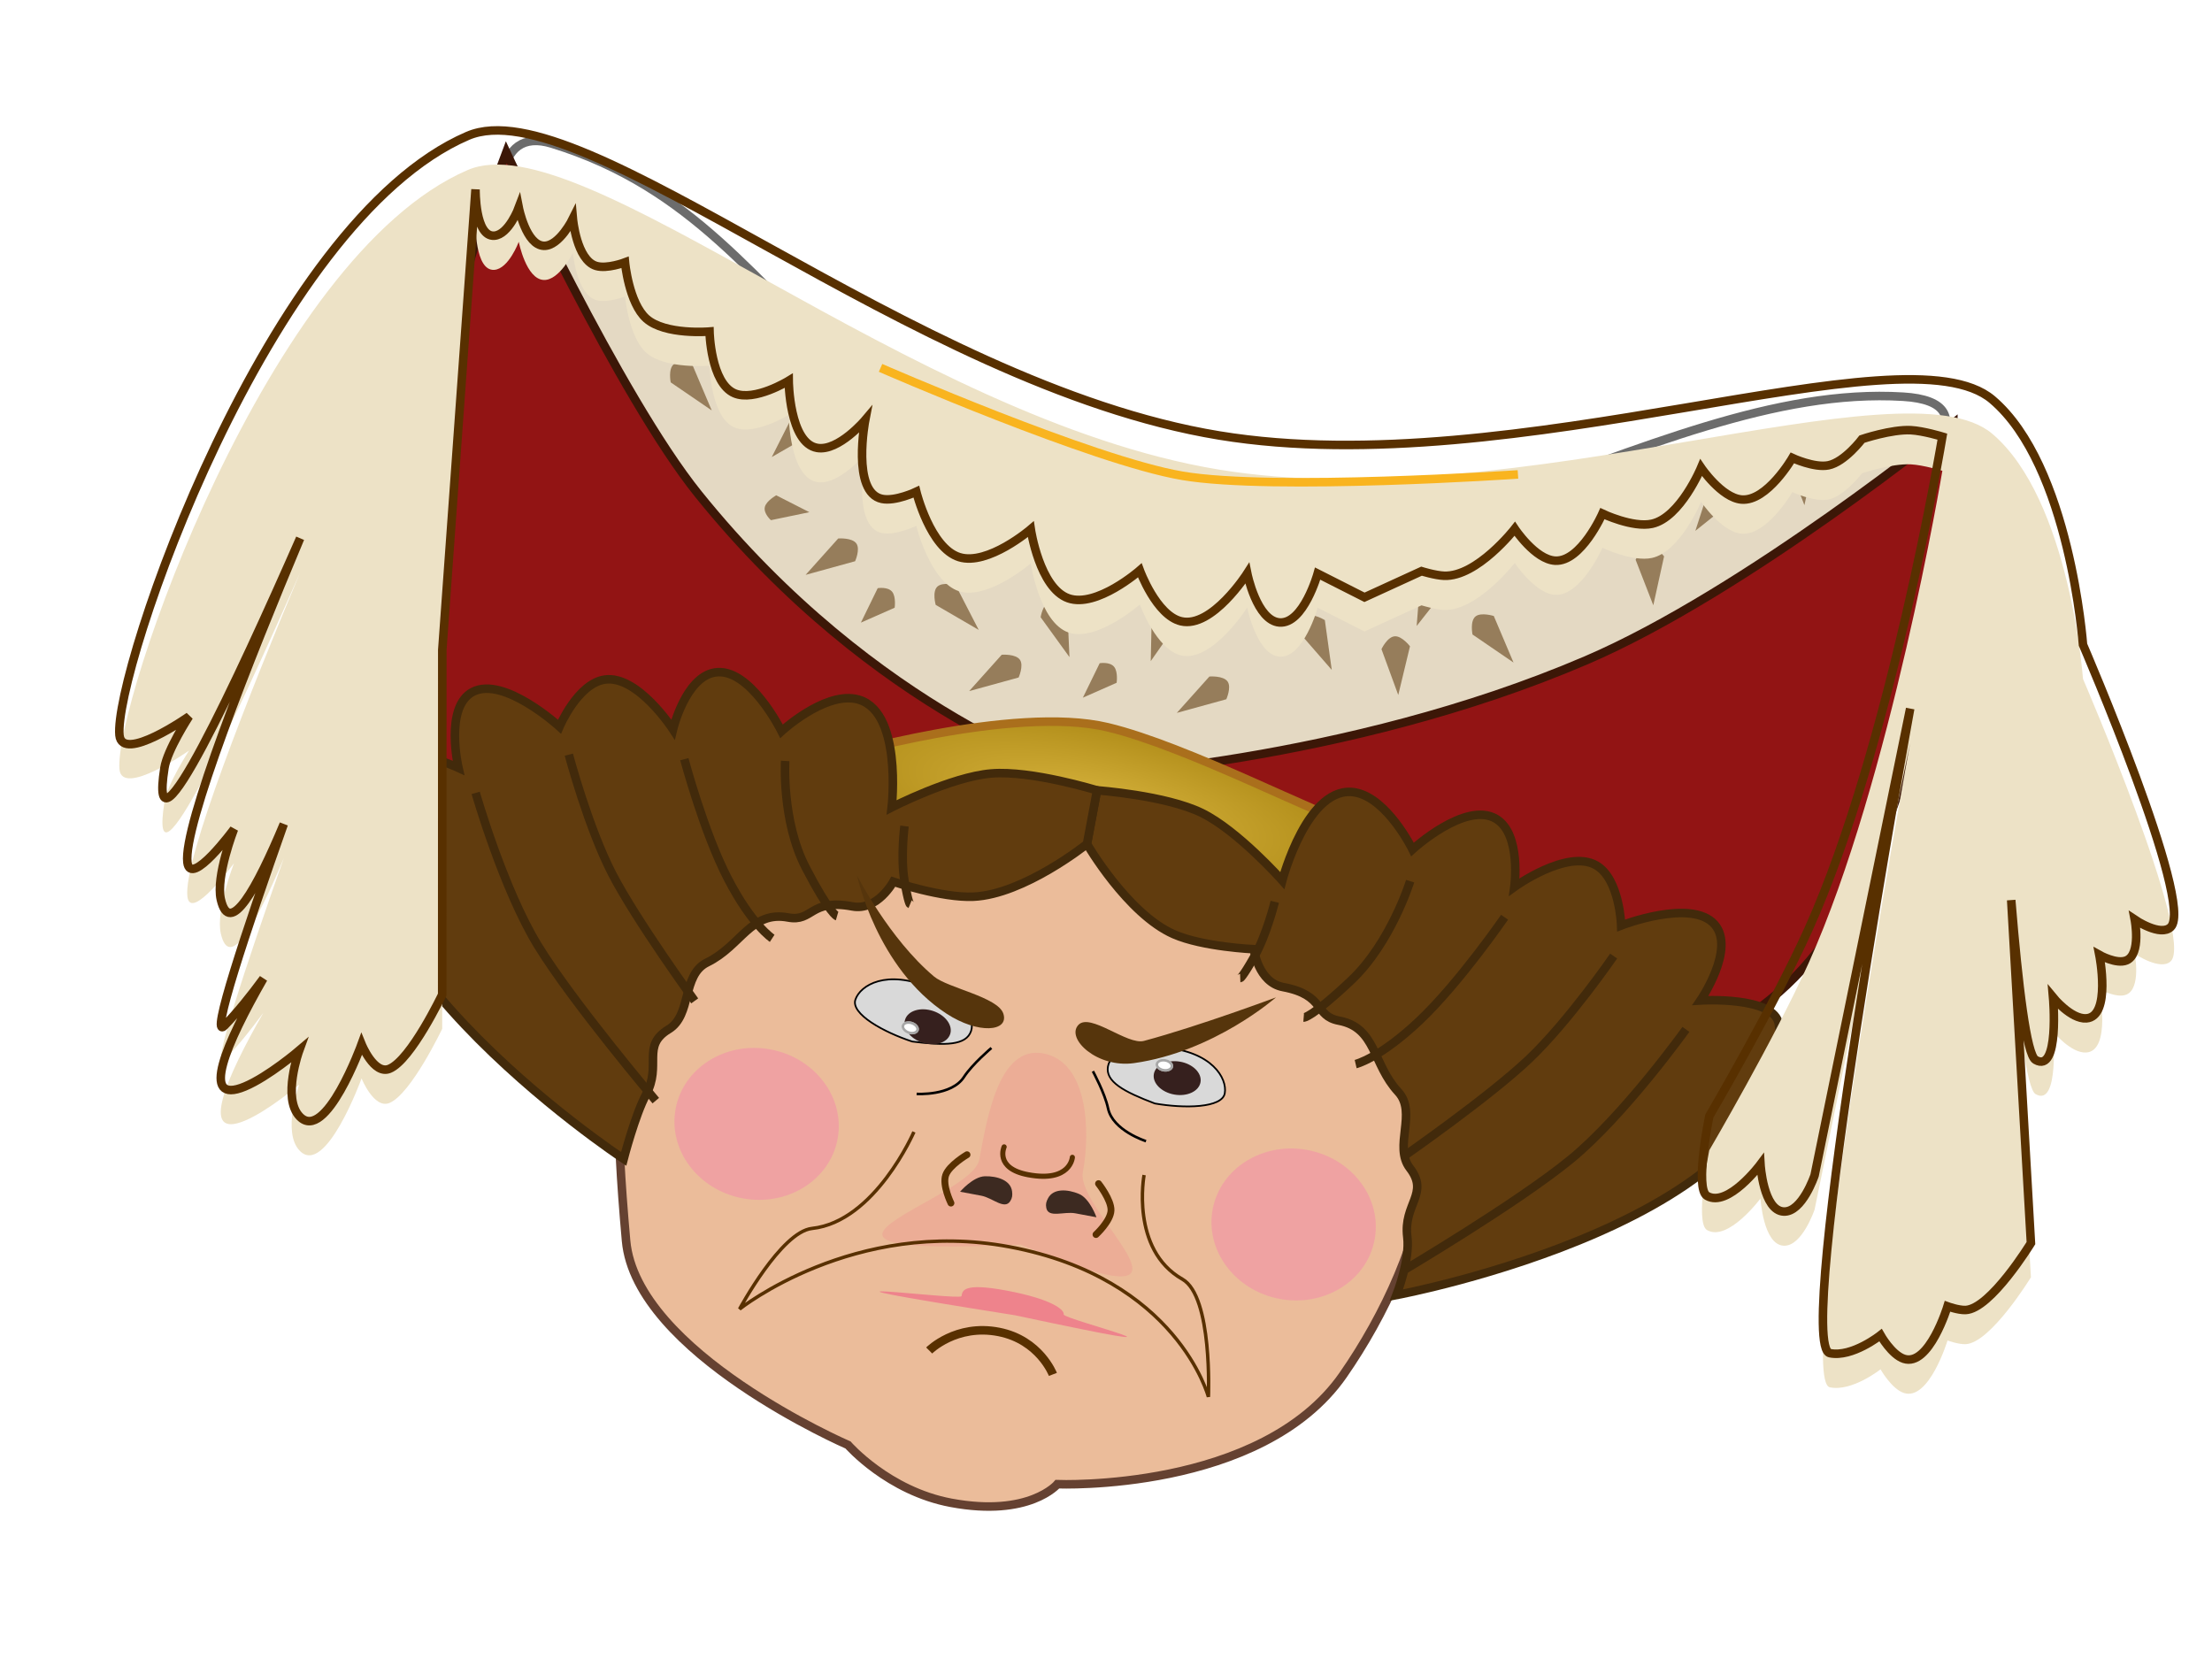 <svg width="259" height="196" viewBox="0 0 259 196" fill="none" xmlns="http://www.w3.org/2000/svg">
<g filter="url(#filter0_d_462_219)">
<g filter="url(#filter1_i_462_219)">
<path d="M193.479 75.052C193.479 75.052 153.445 95.316 127.651 92.802C110.91 91.17 81.383 66.089 78.469 63.036C62.802 46.625 51.049 8.636 64.629 12.819C81.234 17.935 88.377 29.173 99.928 39.483C111.986 50.248 117.985 58.907 135.501 62.188C150.061 64.915 160.155 59.913 173.992 54.985C192.32 48.458 207.969 41.545 222.831 42.45C243.551 43.71 193.479 75.052 193.479 75.052Z" fill="#E4D9C3"/>
</g>
<path d="M193.479 75.052C193.479 75.052 153.445 95.316 127.651 92.802C110.91 91.17 81.383 66.089 78.469 63.036C62.802 46.625 51.049 8.636 64.629 12.819C81.234 17.935 88.377 29.173 99.928 39.483C111.986 50.248 117.985 58.907 135.501 62.188C150.061 64.915 160.155 59.913 173.992 54.985C192.32 48.458 207.969 41.545 222.831 42.45C243.551 43.71 193.479 75.052 193.479 75.052Z" stroke="#6C6C6C"/>
<g filter="url(#filter2_n_462_219)">
<path d="M48.742 80.529C43.096 56.106 59.276 13.822 59.276 13.822C59.276 13.822 72.525 42.372 81.744 53.827C102.613 79.757 126.516 86.917 126.516 86.917C126.516 86.917 157.439 85.446 185.743 73.305C204.403 65.301 228.724 45.559 228.724 45.559C228.724 45.559 229.274 95.578 207.167 113.114C190.199 126.574 184.83 125.569 184.83 125.569L124.509 97.633L93.747 100.191L64.581 103.047C64.581 103.047 50.344 87.463 48.742 80.529Z" fill="#921414"/>
<path d="M48.742 80.529C43.096 56.106 59.276 13.822 59.276 13.822C59.276 13.822 72.525 42.372 81.744 53.827C102.613 79.757 126.516 86.917 126.516 86.917C126.516 86.917 157.439 85.446 185.743 73.305C204.403 65.301 228.724 45.559 228.724 45.559C228.724 45.559 229.274 95.578 207.167 113.114C190.199 126.574 184.83 125.569 184.83 125.569L124.509 97.633L93.747 100.191L64.581 103.047C64.581 103.047 50.344 87.463 48.742 80.529Z" stroke="#3C1707"/>
</g>
<path d="M87.321 103.801C105.106 99.484 105.997 88.938 124.999 92.309C144.419 95.753 137.119 102.101 156.777 112.298C173.861 121.159 167.052 142.91 157.263 156.999C147.71 170.75 123.809 169.786 123.809 169.786C123.809 169.786 120.541 173.686 111.348 171.964C103.994 170.587 99.295 165.195 99.295 165.195C99.295 165.195 74.479 154.44 73.304 141.274C70.757 112.721 73.344 107.194 87.321 103.801Z" fill="#EBBC9A" stroke="#654131"/>
<g filter="url(#filter3_f_462_219)">
<path d="M126.79 133.247C125.888 138.062 144.44 152.094 119.521 141.723C86.684 143.282 113.764 136.605 114.666 131.79C115.567 126.975 116.925 118.365 122.161 119.346C127.398 120.327 127.692 128.433 126.79 133.247Z" fill="#F32175" fill-opacity="0.1"/>
</g>
<g filter="url(#filter4_f_462_219)">
<path d="M124.544 149.909C124.437 150.479 144.612 155.507 118.86 150.009C87.347 145.019 112.478 148.335 112.585 147.766C112.691 147.196 112.635 146.137 117.856 147.115C123.078 148.093 124.651 149.34 124.544 149.909Z" fill="#F32175" fill-opacity="0.37"/>
</g>
<path d="M108.917 111.656C103.827 109.474 100.729 111.341 100.156 113.05C100.02 113.455 100.142 113.893 100.478 114.351C100.814 114.81 101.355 115.275 102.024 115.723C103.357 116.615 105.176 117.42 106.805 117.955C108.728 118.201 110.316 118.321 111.496 118.161C112.677 118 113.419 117.565 113.702 116.722C113.985 115.877 113.621 114.885 112.756 113.958C111.948 113.091 110.716 112.296 109.227 111.762L108.925 111.659L108.917 111.656Z" fill="#D9D9D9" stroke="black" stroke-width="0.2"/>
<ellipse cx="2.773" cy="1.956" rx="2.773" ry="1.956" transform="matrix(-0.95 -0.312 -0.318 0.948 111.875 115.237)" fill="#36201E"/>
<ellipse cx="1.04" cy="0.733" rx="1.04" ry="0.733" transform="matrix(-0.95 -0.312 -0.318 0.948 107.801 115.979)" fill="white"/>
<path d="M106.765 115.797C106.519 115.716 106.278 115.715 106.09 115.772C105.901 115.829 105.779 115.939 105.735 116.072C105.69 116.206 105.722 116.365 105.838 116.523C105.954 116.679 106.148 116.822 106.395 116.903C106.641 116.984 106.883 116.984 107.071 116.927C107.259 116.87 107.381 116.76 107.425 116.627C107.47 116.494 107.439 116.333 107.323 116.176C107.207 116.019 107.012 115.878 106.765 115.797Z" stroke="#6C6C6C" stroke-opacity="0.6" stroke-width="0.3"/>
<path d="M136.353 118.666C141.876 119.136 143.717 122.236 143.408 124.012C143.335 124.432 143.02 124.761 142.505 125.007C141.991 125.253 141.293 125.408 140.491 125.488C138.892 125.647 136.909 125.503 135.22 125.209C133.407 124.521 131.948 123.882 130.984 123.185C130.021 122.489 129.573 121.755 129.726 120.88C129.878 120.002 130.671 119.299 131.875 118.889C133 118.505 134.464 118.385 136.03 118.613L136.345 118.664L136.353 118.666Z" fill="#D9D9D9" stroke="black" stroke-width="0.2"/>
<ellipse cx="2.774" cy="1.955" rx="2.774" ry="1.955" transform="matrix(0.985 0.172 -0.171 0.985 135.437 119.835)" fill="#36201E"/>
<ellipse cx="1.04" cy="0.733" rx="1.04" ry="0.733" transform="matrix(0.985 0.172 -0.171 0.985 135.437 119.835)" fill="white"/>
<path d="M136.436 120.162C136.692 120.206 136.905 120.318 137.044 120.457C137.182 120.596 137.237 120.751 137.213 120.889C137.189 121.027 137.085 121.153 136.908 121.237C136.731 121.321 136.492 121.355 136.236 121.31C135.98 121.266 135.767 121.153 135.628 121.014C135.49 120.875 135.436 120.721 135.46 120.583C135.484 120.445 135.587 120.318 135.764 120.234C135.941 120.15 136.18 120.117 136.436 120.162Z" stroke="#6C6C6C" stroke-opacity="0.6" stroke-width="0.3"/>
<path d="M100.702 93.269L97.661 84.678C97.661 84.678 118.643 78.51 129.688 81.152C139.07 83.396 154.732 91.653 158.682 92.598C161.531 93.936 153.21 97.373 150.867 99.853C150.867 99.853 134.823 93.996 126.244 92.037C115.36 89.553 100.702 93.269 100.702 93.269Z" fill="url(#paint0_radial_462_219)" stroke="#AA6F1C"/>
<path d="M118.29 136.642C118.533 136.256 118.557 135.957 118.503 135.505C118.346 134.184 116.746 133.694 115.314 133.731C113.929 133.767 112.414 135.541 112.414 135.541L114.888 136.005C116.216 136.253 117.621 137.704 118.29 136.642Z" fill="#3D2A21"/>
<g filter="url(#filter5_n_462_219)">
<path d="M137.432 105.389C132.007 102.999 127.272 94.821 127.272 94.821L128.449 88.542C128.449 88.542 136.465 89.115 140.7 91.177C144.936 93.24 150.14 99.104 150.14 99.104C150.14 99.104 153.126 87.684 158.746 88.8C162.494 89.544 165.389 95.46 165.389 95.46C165.389 95.46 171.608 89.76 175.164 91.875C178.169 93.662 177.311 99.859 177.311 99.859C177.311 99.859 183.502 95.376 186.89 97.321C189.659 98.91 189.819 104.369 189.819 104.369C189.819 104.369 198.078 101.158 200.765 104.252C203.242 107.105 199.099 113.148 199.099 113.148C199.099 113.148 207.84 112.595 208.285 115.951C211.303 138.722 163.506 147.643 163.506 147.643C163.506 147.643 165.119 143.548 164.78 140.841C164.293 136.959 167.385 135.765 165.077 132.773C163.124 130.24 165.964 126.286 163.713 123.851C160.685 120.576 161.153 116.331 156.778 115.512C153.846 114.963 155.236 112.515 150.232 111.578C147.3 111.028 146.813 107.146 146.813 107.146C146.813 107.146 140.82 106.882 137.432 105.389Z" fill="#613C0E"/>
<path d="M137.432 105.389C132.007 102.999 127.272 94.821 127.272 94.821L128.449 88.542C128.449 88.542 136.465 89.115 140.7 91.177C144.936 93.24 150.14 99.104 150.14 99.104C150.14 99.104 153.126 87.684 158.746 88.8C162.494 89.544 165.389 95.46 165.389 95.46C165.389 95.46 171.608 89.76 175.164 91.875C178.169 93.662 177.311 99.859 177.311 99.859C177.311 99.859 183.502 95.376 186.89 97.321C189.659 98.91 189.819 104.369 189.819 104.369C189.819 104.369 198.078 101.158 200.765 104.252C203.242 107.105 199.099 113.148 199.099 113.148C199.099 113.148 207.84 112.595 208.285 115.951C211.303 138.722 163.506 147.643 163.506 147.643C163.506 147.643 165.119 143.548 164.78 140.841C164.293 136.959 167.385 135.765 165.077 132.773C163.124 130.24 165.964 126.286 163.713 123.851C160.685 120.576 161.153 116.331 156.778 115.512C153.846 114.963 155.236 112.515 150.232 111.578C147.3 111.028 146.813 107.146 146.813 107.146C146.813 107.146 140.82 106.882 137.432 105.389Z" stroke="#422A0B"/>
</g>
<g filter="url(#filter6_i_462_219)">
<path d="M197.401 112.531C197.401 112.531 190.167 122.637 183.885 127.769C177.604 132.901 164.27 140.787 164.27 140.787" stroke="#422A0B"/>
</g>
<g filter="url(#filter7_i_462_219)">
<path d="M188.94 103.946C188.94 103.946 183.631 111.661 178.955 116.076C174.28 120.491 164.418 127.353 164.418 127.353" stroke="#422A0B"/>
</g>
<g filter="url(#filter8_i_462_219)">
<path d="M176.168 99.401C176.168 99.401 170.859 107.115 166.183 111.53C161.508 115.945 158.732 116.596 158.732 116.596" stroke="#422A0B"/>
</g>
<g filter="url(#filter9_i_462_219)">
<path d="M165.113 95.176C165.113 95.176 162.873 102.389 158.197 106.804C153.522 111.219 152.645 111.148 152.645 111.148" stroke="#422A0B"/>
</g>
<g filter="url(#filter10_i_462_219)">
<path d="M149.261 97.592C149.261 97.592 148.315 101.455 146.878 103.987C145.442 106.519 145.218 106.527 145.218 106.527" stroke="#422A0B"/>
</g>
<g filter="url(#filter11_n_462_219)">
<path d="M113.977 100.996C119.899 100.731 127.272 94.821 127.272 94.821L128.449 88.542C128.449 88.542 120.768 86.175 116.073 86.565C111.378 86.954 104.405 90.538 104.405 90.538C104.405 90.538 105.754 78.812 100.111 77.818C96.347 77.156 91.508 81.623 91.508 81.623C91.508 81.623 87.773 74.059 83.692 74.743C80.245 75.321 78.802 81.41 78.802 81.41C78.802 81.41 74.653 74.99 70.791 75.576C67.635 76.056 65.51 81.087 65.51 81.087C65.51 81.087 58.973 75.105 55.348 77.017C52.006 78.78 53.682 85.912 53.682 85.912C53.682 85.912 45.734 82.234 44.104 85.201C33.05 105.337 73.025 131.7 73.025 131.7C73.025 131.7 74.357 126.549 75.653 124.148C77.512 120.705 75.061 118.473 78.296 116.519C81.033 114.865 79.816 110.151 82.796 108.696C86.804 106.739 87.904 102.612 92.279 103.431C95.21 103.981 94.801 101.196 99.805 102.133C102.737 102.682 104.596 99.239 104.596 99.239C104.596 99.239 110.278 101.162 113.977 100.996Z" fill="#613C0E"/>
<path d="M113.977 100.996C119.899 100.731 127.272 94.821 127.272 94.821L128.449 88.542C128.449 88.542 120.768 86.175 116.073 86.565C111.378 86.954 104.405 90.538 104.405 90.538C104.405 90.538 105.754 78.812 100.111 77.818C96.347 77.156 91.508 81.623 91.508 81.623C91.508 81.623 87.773 74.059 83.692 74.743C80.245 75.321 78.802 81.41 78.802 81.41C78.802 81.41 74.653 74.99 70.791 75.576C67.635 76.056 65.51 81.087 65.51 81.087C65.51 81.087 58.973 75.105 55.348 77.017C52.006 78.78 53.682 85.912 53.682 85.912C53.682 85.912 45.734 82.234 44.104 85.201C33.05 105.337 73.025 131.7 73.025 131.7C73.025 131.7 74.357 126.549 75.653 124.148C77.512 120.705 75.061 118.473 78.296 116.519C81.033 114.865 79.816 110.151 82.796 108.696C86.804 106.739 87.904 102.612 92.279 103.431C95.21 103.981 94.801 101.196 99.805 102.133C102.737 102.682 104.596 99.239 104.596 99.239C104.596 99.239 110.278 101.162 113.977 100.996Z" stroke="#422A0B"/>
</g>
<g filter="url(#filter12_i_462_219)">
<path d="M55.697 84.84C55.697 84.84 58.926 96.115 63.003 102.751C67.08 109.388 76.786 120.874 76.786 120.874" stroke="#422A0B"/>
</g>
<g filter="url(#filter13_i_462_219)">
<path d="M66.604 80.365C66.604 80.365 68.87 88.898 71.697 94.353C74.523 99.809 81.343 109.194 81.343 109.194" stroke="#422A0B"/>
</g>
<g filter="url(#filter14_i_462_219)">
<path d="M80.128 80.893C80.128 80.893 82.394 89.426 85.221 94.881C88.047 100.337 90.414 101.87 90.414 101.87" stroke="#422A0B"/>
</g>
<g filter="url(#filter15_i_462_219)">
<path d="M91.935 81.099C91.935 81.099 91.509 88.125 94.336 93.58C97.163 99.036 98.007 99.281 98.007 99.281" stroke="#422A0B"/>
</g>
<g filter="url(#filter16_i_462_219)">
<path d="M105.905 88.729C105.905 88.729 105.439 92.404 105.897 95.097C106.354 97.791 106.561 97.876 106.561 97.876" stroke="#422A0B"/>
</g>
<path d="M165.875 69.296L166.32 63.639C166.32 63.639 167.57 62.571 168.406 62.896C169.179 63.196 169.526 64.655 169.526 64.655L165.875 69.296Z" fill="#7C5F39" fill-opacity="0.75"/>
<path d="M114.597 69.756L109.561 66.828C109.561 66.828 109.111 65.257 109.771 64.672C110.38 64.131 111.877 64.483 111.877 64.483L114.597 69.756Z" fill="#7C5F39" fill-opacity="0.75"/>
<path d="M134.74 73.411L134.864 67.734C134.864 67.734 136.051 66.601 136.904 66.881C137.692 67.139 138.121 68.579 138.121 68.579L134.74 73.411Z" fill="#7C5F39" fill-opacity="0.75"/>
<path d="M125.223 72.942L121.846 68.273C121.846 68.273 122.099 66.668 122.95 66.401C123.736 66.154 124.959 67.072 124.959 67.072L125.223 72.942Z" fill="#7C5F39" fill-opacity="0.75"/>
<path d="M198.507 58.158L200.253 52.757C200.253 52.757 201.721 51.994 202.463 52.493C203.148 52.954 203.148 54.448 203.148 54.448L198.507 58.158Z" fill="#7C5F39" fill-opacity="0.75"/>
<path d="M177.216 73.578L172.414 70.295C172.414 70.295 172.086 68.697 172.789 68.162C173.438 67.668 174.905 68.126 174.905 68.126L177.216 73.578Z" fill="#7C5F39" fill-opacity="0.75"/>
<path d="M83.335 44.055L78.533 40.773C78.533 40.773 78.205 39.175 78.908 38.639C79.557 38.145 81.024 38.604 81.024 38.604L83.335 44.055Z" fill="#7C5F39" fill-opacity="0.75"/>
<path d="M89.043 42.572L87.079 37.204C87.079 37.204 87.767 35.729 88.664 35.696C89.492 35.666 90.419 36.868 90.419 36.868L89.043 42.572Z" fill="#7C5F39" fill-opacity="0.75"/>
<path d="M163.719 77.379L161.754 72.01C161.754 72.01 162.443 70.535 163.34 70.502C164.168 70.472 165.094 71.674 165.094 71.674L163.719 77.379Z" fill="#7C5F39" fill-opacity="0.75"/>
<path d="M174.469 63.471L172.401 59.44C172.401 59.44 172.965 58.391 173.789 58.409C174.551 58.426 175.462 59.352 175.462 59.352L174.469 63.471Z" fill="#7C5F39" fill-opacity="0.75"/>
<path d="M126.791 77.692L128.76 73.657C128.76 73.657 129.962 73.451 130.463 74.093C130.925 74.686 130.746 75.946 130.746 75.946L126.791 77.692Z" fill="#7C5F39" fill-opacity="0.75"/>
<path d="M110.599 60.714L112.568 56.679C112.568 56.679 113.77 56.472 114.271 57.114C114.733 57.707 114.554 58.968 114.554 58.968L110.599 60.714Z" fill="#7C5F39" fill-opacity="0.75"/>
<path d="M100.8 68.905L102.769 64.87C102.769 64.87 103.971 64.663 104.472 65.305C104.935 65.898 104.755 67.159 104.755 67.159L100.8 68.905Z" fill="#7C5F39" fill-opacity="0.75"/>
<path d="M94.769 55.974L90.268 56.907C90.268 56.907 89.352 56.109 89.561 55.336C89.755 54.622 90.889 53.996 90.889 53.996L94.769 55.974Z" fill="#7C5F39" fill-opacity="0.75"/>
<path d="M193.853 56.485L189.353 57.417C189.353 57.417 188.437 56.62 188.646 55.847C188.839 55.132 189.974 54.507 189.974 54.507L193.853 56.485Z" fill="#7C5F39" fill-opacity="0.75"/>
<path d="M104.428 55.712L100.633 51.355C100.633 51.355 100.734 49.733 101.556 49.391C102.315 49.075 103.618 49.882 103.618 49.882L104.428 55.712Z" fill="#7C5F39" fill-opacity="0.75"/>
<path d="M155.934 74.44L152.14 70.083C152.14 70.083 152.241 68.461 153.063 68.119C153.822 67.804 155.124 68.611 155.124 68.611L155.934 74.44Z" fill="#7C5F39" fill-opacity="0.75"/>
<path d="M180.475 64.676L183.042 59.602C183.042 59.602 184.614 59.064 185.271 59.665C185.878 60.221 185.647 61.696 185.647 61.696L180.475 64.676Z" fill="#7C5F39" fill-opacity="0.75"/>
<path d="M90.365 49.517L92.932 44.443C92.932 44.443 94.504 43.904 95.161 44.506C95.768 45.062 95.537 46.536 95.537 46.536L90.365 49.517Z" fill="#7C5F39" fill-opacity="0.75"/>
<path d="M79.876 33.531L77.805 28.199C77.805 28.199 78.464 26.711 79.36 26.661C80.187 26.615 81.137 27.8 81.137 27.8L79.876 33.531Z" fill="#7C5F39" fill-opacity="0.75"/>
<path d="M211.277 55.149L209.206 49.817C209.206 49.817 209.865 48.33 210.761 48.28C211.588 48.233 212.538 49.418 212.538 49.418L211.277 55.149Z" fill="#7C5F39" fill-opacity="0.75"/>
<path d="M193.583 66.874L191.512 61.543C191.512 61.543 192.172 60.055 193.067 60.005C193.894 59.959 194.844 61.144 194.844 61.144L193.583 66.874Z" fill="#7C5F39" fill-opacity="0.75"/>
<path d="M137.793 79.472L141.609 75.214C141.609 75.214 143.275 75.084 143.755 75.826C144.198 76.512 143.588 77.877 143.588 77.877L137.793 79.472Z" fill="#7C5F39" fill-opacity="0.75"/>
<path d="M113.475 76.923L117.291 72.665C117.291 72.665 118.957 72.534 119.437 73.277C119.88 73.963 119.271 75.328 119.271 75.328L113.475 76.923Z" fill="#7C5F39" fill-opacity="0.75"/>
<path d="M94.329 63.311L98.145 59.052C98.145 59.052 99.811 58.922 100.291 59.665C100.734 60.35 100.124 61.715 100.124 61.715L94.329 63.311Z" fill="#7C5F39" fill-opacity="0.75"/>
<g filter="url(#filter17_i_462_219)">
<path d="M138.289 68.745C135.38 68.052 133.459 62.785 133.459 62.785C133.459 62.785 128.39 67.222 125.088 66.053C121.71 64.856 120.692 57.97 120.692 57.97C120.692 57.97 115.667 62.276 112.322 61.238C108.911 60.179 107.289 53.578 107.289 53.578C107.289 53.578 104.836 54.744 103.267 54.416C99.67 53.663 101.309 45.172 101.309 45.172C101.309 45.172 98.186 48.873 95.688 48.448C92.407 47.889 92.348 40.58 92.348 40.58C92.348 40.58 88.333 43.052 85.996 42.049C83.207 40.852 83.076 34.82 83.076 34.82C83.076 34.82 77.891 35.268 75.683 33.312C73.628 31.49 73.182 26.721 73.182 26.721C73.182 26.721 71.07 27.524 69.797 27.136C67.501 26.437 67.078 21.607 67.078 21.607C67.078 21.607 65.487 24.846 63.678 24.782C61.595 24.709 60.742 20.314 60.742 20.314C60.742 20.314 59.563 23.485 57.869 23.598C55.597 23.749 55.679 18.176 55.679 18.176L51.787 72.108L51.777 112.46C51.777 112.46 48.133 120.109 45.597 121.149C43.795 121.887 42.335 118.273 42.335 118.273C42.335 118.273 38.127 129.854 35.099 126.747C32.993 124.586 35.036 118.995 35.036 118.995C35.036 118.995 31.42 122.073 28.669 123.224C23.279 125.48 26.523 118.115 30.84 110.58C29.351 112.611 27.794 114.541 26.277 116.103C24.509 117.923 28.82 104.971 33.227 92.489C30.048 100.1 26.876 105.789 25.855 101.31C25.24 98.617 27.396 93.077 27.396 93.077C27.396 93.077 22.302 100.004 21.942 96.977C21.436 92.731 29.224 73.14 35.142 59.029C27.878 75.559 17.308 98.29 19.253 85.926C19.59 83.784 22.141 79.881 22.141 79.881C22.141 79.881 14.303 85.382 13.988 82.088C13.289 74.759 31.235 22.035 54.762 11.908C68.117 6.16 106.447 41.029 142.744 46.989C177.651 52.721 222.955 34.052 233.268 42.788C242.365 50.495 243.894 71.489 243.894 71.489C243.894 71.489 256.943 101.79 254.179 104.543C252.981 105.735 249.955 103.681 249.955 103.681C249.955 103.681 250.733 107.737 248.977 108.457C247.806 108.937 245.809 107.811 245.809 107.811C245.809 107.811 247.228 115.033 244.288 115.24C242.493 115.366 240.389 112.786 240.389 112.786C240.389 112.786 241.178 121.75 238.34 120.108C237.295 119.503 236.317 111.492 235.49 101.397L237.799 141.556C237.799 141.556 233.074 149.279 230.144 149.391C229.302 149.424 228.032 148.961 228.032 148.961C228.032 148.961 225.874 156.078 222.923 155.105C221.482 154.63 220.189 152.336 220.189 152.336C220.189 152.336 216.866 154.976 214.257 154.444C210.033 153.582 223.659 78.971 223.659 78.971L212.469 133.625C212.469 133.625 211.016 137.963 208.851 137.862C206.453 137.751 206.132 132.333 206.132 132.333C206.132 132.333 202.326 137.449 199.874 136.031C198.399 135.178 200.137 126.688 200.137 126.688C200.137 126.688 207.803 113.591 211.782 104.74C221.342 83.478 227.429 47.125 227.429 47.125C227.429 47.125 225.205 46.447 223.733 46.371C221.469 46.256 218.018 47.417 218.018 47.417C218.018 47.417 215.993 50.101 214.089 50.485C212.437 50.818 209.865 49.623 209.865 49.623C209.865 49.623 206.898 54.745 203.918 54.491C201.573 54.291 199.18 50.761 199.18 50.761C199.18 50.761 196.753 56.596 193.435 57.328C191.172 57.828 187.627 56.144 187.627 56.144C187.627 56.144 185.131 61.808 182.099 61.65C179.748 61.527 177.362 57.919 177.362 57.919C177.362 57.919 172.952 63.574 169.085 63.417C168.033 63.375 166.445 62.879 166.445 62.879L159.767 65.939L154.285 63.163C154.285 63.163 152.628 69.099 149.813 68.884C147.141 68.68 146.038 63.139 146.038 63.139C146.038 63.139 141.911 69.608 138.289 68.745Z" fill="#EDE2C6"/>
</g>
<path d="M138.289 68.745C135.38 68.052 133.459 62.785 133.459 62.785C133.459 62.785 128.39 67.222 125.088 66.053C121.71 64.856 120.692 57.97 120.692 57.97C120.692 57.97 115.667 62.276 112.322 61.238C108.911 60.179 107.289 53.578 107.289 53.578C107.289 53.578 104.836 54.744 103.267 54.416C99.67 53.663 101.309 45.172 101.309 45.172C101.309 45.172 98.186 48.873 95.688 48.448C92.407 47.889 92.348 40.58 92.348 40.58C92.348 40.58 88.333 43.052 85.996 42.049C83.207 40.852 83.076 34.82 83.076 34.82C83.076 34.82 77.891 35.268 75.683 33.312C73.628 31.49 73.182 26.721 73.182 26.721C73.182 26.721 71.07 27.524 69.797 27.136C67.501 26.437 67.078 21.607 67.078 21.607C67.078 21.607 65.487 24.846 63.678 24.782C61.595 24.709 60.742 20.314 60.742 20.314C60.742 20.314 59.563 23.485 57.869 23.598C55.597 23.749 55.679 18.176 55.679 18.176L51.787 72.108L51.777 112.46C51.777 112.46 48.133 120.109 45.597 121.149C43.795 121.887 42.335 118.273 42.335 118.273C42.335 118.273 38.127 129.854 35.099 126.747C32.993 124.586 35.036 118.995 35.036 118.995C35.036 118.995 31.42 122.073 28.669 123.224C23.279 125.48 26.523 118.115 30.84 110.58C29.351 112.611 27.794 114.541 26.277 116.103C24.509 117.923 28.82 104.971 33.227 92.489C30.048 100.1 26.876 105.789 25.855 101.31C25.24 98.617 27.396 93.077 27.396 93.077C27.396 93.077 22.302 100.004 21.942 96.977C21.436 92.731 29.224 73.14 35.142 59.029C27.878 75.559 17.308 98.29 19.253 85.926C19.59 83.784 22.141 79.881 22.141 79.881C22.141 79.881 14.303 85.382 13.988 82.088C13.289 74.759 31.235 22.035 54.762 11.908C68.117 6.16 106.447 41.029 142.744 46.989C177.651 52.721 222.955 34.052 233.268 42.788C242.365 50.495 243.894 71.489 243.894 71.489C243.894 71.489 256.943 101.79 254.179 104.543C252.981 105.735 249.955 103.681 249.955 103.681C249.955 103.681 250.733 107.737 248.977 108.457C247.806 108.937 245.809 107.811 245.809 107.811C245.809 107.811 247.228 115.033 244.288 115.24C242.493 115.366 240.389 112.786 240.389 112.786C240.389 112.786 241.178 121.75 238.34 120.108C237.295 119.503 236.317 111.492 235.49 101.397L237.799 141.556C237.799 141.556 233.074 149.279 230.144 149.391C229.302 149.424 228.032 148.961 228.032 148.961C228.032 148.961 225.874 156.078 222.923 155.105C221.482 154.63 220.189 152.336 220.189 152.336C220.189 152.336 216.866 154.976 214.257 154.444C210.033 153.582 223.659 78.971 223.659 78.971L212.469 133.625C212.469 133.625 211.016 137.963 208.851 137.862C206.453 137.751 206.132 132.333 206.132 132.333C206.132 132.333 202.326 137.449 199.874 136.031C198.399 135.178 200.137 126.688 200.137 126.688C200.137 126.688 207.803 113.591 211.782 104.74C221.342 83.478 227.429 47.125 227.429 47.125C227.429 47.125 225.205 46.447 223.733 46.371C221.469 46.256 218.018 47.417 218.018 47.417C218.018 47.417 215.993 50.101 214.089 50.485C212.437 50.818 209.865 49.623 209.865 49.623C209.865 49.623 206.898 54.745 203.918 54.491C201.573 54.291 199.18 50.761 199.18 50.761C199.18 50.761 196.753 56.596 193.435 57.328C191.172 57.828 187.627 56.144 187.627 56.144C187.627 56.144 185.131 61.808 182.099 61.65C179.748 61.527 177.362 57.919 177.362 57.919C177.362 57.919 172.952 63.574 169.085 63.417C168.033 63.375 166.445 62.879 166.445 62.879L159.767 65.939L154.285 63.163C154.285 63.163 152.628 69.099 149.813 68.884C147.141 68.68 146.038 63.139 146.038 63.139C146.038 63.139 141.911 69.608 138.289 68.745Z" stroke="#583000"/>
<g filter="url(#filter18_f_462_219)">
<path d="M103.103 39.075C103.103 39.075 127.89 49.915 138.446 51.711C149.001 53.506 177.735 51.55 177.735 51.55" stroke="#F9B41F"/>
</g>
<path d="M107.009 128.54C107.009 128.54 102.459 139.044 95.078 139.84C91.46 140.231 86.595 149.281 86.595 149.281C86.595 149.281 100.008 138.585 118.177 141.988C137.859 145.674 141.491 159.562 141.491 159.562C141.491 159.562 141.997 147.802 138.447 145.784C132.326 142.305 133.959 133.587 133.959 133.587" stroke="#583000" stroke-width="0.4"/>
<g filter="url(#filter19_n_462_219)">
<path d="M133.942 117.881C131.99 118.403 127.624 114.53 126.259 116.017C124.783 117.624 128.484 121.082 132.772 120.483C142.147 119.173 149.403 112.784 149.403 112.784C149.403 112.784 140.361 116.163 133.942 117.881Z" fill="#56350C"/>
</g>
<g filter="url(#filter20_n_462_219)">
<path d="M109.364 110.341C110.961 111.683 116.852 112.741 117.482 114.692C118.164 116.799 114.557 117.133 110.812 114.681C102.624 109.32 100.359 98.531 100.359 98.531C100.359 98.531 104.113 105.93 109.364 110.341Z" fill="#56350C"/>
</g>
<path d="M108.796 154.13C108.796 154.13 111.945 150.975 116.955 151.959C121.739 152.9 123.282 156.931 123.282 156.931" stroke="#583000"/>
<path d="M117.572 130.29C117.572 130.29 116.416 132.808 120.385 133.551C125.358 134.483 125.561 131.513 125.561 131.513" stroke="#583000" stroke-width="0.6" stroke-linecap="round"/>
<path d="M128.626 134.594C128.626 134.594 130.136 136.497 130.087 137.732C130.038 138.992 128.329 140.554 128.329 140.554" stroke="#583000" stroke-width="0.8" stroke-linecap="round"/>
<path d="M113.226 131.208C113.226 131.208 111.129 132.436 110.728 133.605C110.318 134.797 111.345 136.871 111.345 136.871" stroke="#583000" stroke-width="0.8" stroke-linecap="round"/>
<g filter="url(#filter21_f_462_219)">
<path d="M127.969 121.436C127.969 121.436 129.366 123.994 129.739 125.778C130.283 128.387 134.185 129.619 134.185 129.619" stroke="black" stroke-width="0.3"/>
</g>
<g filter="url(#filter22_f_462_219)">
<path d="M116.083 118.709C116.083 118.709 113.855 120.587 112.862 122.116C111.41 124.351 107.327 124.087 107.327 124.087" stroke="black" stroke-width="0.3"/>
</g>
<g filter="url(#filter23_f_462_219)">
<ellipse cx="151.471" cy="139.374" rx="9.647" ry="8.869" transform="rotate(10.608 151.471 139.374)" fill="#FA5BBB" fill-opacity="0.26"/>
</g>
<g filter="url(#filter24_f_462_219)">
<ellipse cx="88.59" cy="127.597" rx="9.647" ry="8.869" transform="rotate(10.608 88.59 127.597)" fill="#FA5BBB" fill-opacity="0.26"/>
</g>
<path d="M122.507 137.432C122.42 136.984 122.507 136.697 122.72 136.295C123.345 135.12 125.014 135.243 126.335 135.796C127.613 136.33 128.384 138.532 128.384 138.532L125.909 138.069C124.581 137.82 122.746 138.664 122.507 137.432Z" fill="#3D2A21"/>
</g>
<defs>
<filter id="filter0_d_462_219" x="9.469" y="10.771" width="249.595" height="170.132" filterUnits="userSpaceOnUse" color-interpolation-filters="sRGB">
<feFlood flood-opacity="0" result="BackgroundImageFix"/>
<feColorMatrix in="SourceAlpha" type="matrix" values="0 0 0 0 0 0 0 0 0 0 0 0 0 0 0 0 0 0 127 0" result="hardAlpha"/>
<feOffset dy="4"/>
<feGaussianBlur stdDeviation="2"/>
<feComposite in2="hardAlpha" operator="out"/>
<feColorMatrix type="matrix" values="0 0 0 0 0 0 0 0 0 0 0 0 0 0 0 0 0 0 0.25 0"/>
<feBlend mode="normal" in2="BackgroundImageFix" result="effect1_dropShadow_462_219"/>
<feBlend mode="normal" in="SourceGraphic" in2="effect1_dropShadow_462_219" result="shape"/>
</filter>
<filter id="filter1_i_462_219" x="58.165" y="12" width="170.19" height="85.517" filterUnits="userSpaceOnUse" color-interpolation-filters="sRGB">
<feFlood flood-opacity="0" result="BackgroundImageFix"/>
<feBlend mode="normal" in="SourceGraphic" in2="BackgroundImageFix" result="shape"/>
<feColorMatrix in="SourceAlpha" type="matrix" values="0 0 0 0 0 0 0 0 0 0 0 0 0 0 0 0 0 0 127 0" result="hardAlpha"/>
<feOffset dy="4"/>
<feGaussianBlur stdDeviation="2"/>
<feComposite in2="hardAlpha" operator="arithmetic" k2="-1" k3="1"/>
<feColorMatrix type="matrix" values="0 0 0 0 0 0 0 0 0 0 0 0 0 0 0 0 0 0 0.25 0"/>
<feBlend mode="normal" in2="shape" result="effect1_innerShadow_462_219"/>
</filter>
<filter id="filter2_n_462_219" x="47.046" y="12.539" width="182.18" height="113.547" filterUnits="userSpaceOnUse" color-interpolation-filters="sRGB">
<feFlood flood-opacity="0" result="BackgroundImageFix"/>
<feBlend mode="normal" in="SourceGraphic" in2="BackgroundImageFix" result="shape"/>
<feTurbulence type="fractalNoise" baseFrequency="2 2" stitchTiles="stitch" numOctaves="3" result="noise" seed="5398" />
<feColorMatrix in="noise" type="luminanceToAlpha" result="alphaNoise" />
<feComponentTransfer in="alphaNoise" result="coloredNoise1">
<feFuncA type="discrete" tableValues="1 1 1 1 1 1 1 1 1 1 1 1 1 1 1 1 1 1 1 1 1 1 1 1 1 1 1 1 1 1 1 1 1 1 1 1 1 1 1 1 1 1 1 1 1 1 1 1 1 1 1 0 0 0 0 0 0 0 0 0 0 0 0 0 0 0 0 0 0 0 0 0 0 0 0 0 0 0 0 0 0 0 0 0 0 0 0 0 0 0 0 0 0 0 0 0 0 0 0 0 "/>
</feComponentTransfer>
<feComposite operator="in" in2="shape" in="coloredNoise1" result="noise1Clipped" />
<feFlood flood-color="rgba(0, 0, 0, 0.25)" result="color1Flood" />
<feComposite operator="in" in2="noise1Clipped" in="color1Flood" result="color1" />
<feMerge result="effect1_noise_462_219">
<feMergeNode in="shape" />
<feMergeNode in="color1" />
</feMerge>
</filter>
<filter id="filter3_f_462_219" x="99.317" y="115.269" width="37.27" height="34.185" filterUnits="userSpaceOnUse" color-interpolation-filters="sRGB">
<feFlood flood-opacity="0" result="BackgroundImageFix"/>
<feBlend mode="normal" in="SourceGraphic" in2="BackgroundImageFix" result="shape"/>
<feGaussianBlur stdDeviation="2" result="effect1_foregroundBlur_462_219"/>
</filter>
<filter id="filter4_f_462_219" x="98.99" y="142.716" width="36.971" height="13.84" filterUnits="userSpaceOnUse" color-interpolation-filters="sRGB">
<feFlood flood-opacity="0" result="BackgroundImageFix"/>
<feBlend mode="normal" in="SourceGraphic" in2="BackgroundImageFix" result="shape"/>
<feGaussianBlur stdDeviation="2" result="effect1_foregroundBlur_462_219"/>
</filter>
<filter id="filter5_n_462_219" x="126.747" y="88.011" width="82.175" height="60.289" filterUnits="userSpaceOnUse" color-interpolation-filters="sRGB">
<feFlood flood-opacity="0" result="BackgroundImageFix"/>
<feBlend mode="normal" in="SourceGraphic" in2="BackgroundImageFix" result="shape"/>
<feTurbulence type="fractalNoise" baseFrequency="2 2" stitchTiles="stitch" numOctaves="3" result="noise" seed="4984" />
<feColorMatrix in="noise" type="luminanceToAlpha" result="alphaNoise" />
<feComponentTransfer in="alphaNoise" result="coloredNoise1">
<feFuncA type="discrete" tableValues="1 1 1 1 1 1 1 1 1 1 1 1 1 1 1 1 1 1 1 1 1 1 1 1 1 1 1 1 1 1 1 1 1 1 1 1 1 1 1 1 1 1 1 1 1 1 1 1 1 1 1 0 0 0 0 0 0 0 0 0 0 0 0 0 0 0 0 0 0 0 0 0 0 0 0 0 0 0 0 0 0 0 0 0 0 0 0 0 0 0 0 0 0 0 0 0 0 0 0 0 "/>
</feComponentTransfer>
<feComposite operator="in" in2="shape" in="coloredNoise1" result="noise1Clipped" />
<feFlood flood-color="rgba(0, 0, 0, 0.25)" result="color1Flood" />
<feComposite operator="in" in2="noise1Clipped" in="color1Flood" result="color1" />
<feMerge result="effect1_noise_462_219">
<feMergeNode in="shape" />
<feMergeNode in="color1" />
</feMerge>
</filter>
<filter id="filter6_i_462_219" x="164.016" y="112.24" width="33.791" height="32.977" filterUnits="userSpaceOnUse" color-interpolation-filters="sRGB">
<feFlood flood-opacity="0" result="BackgroundImageFix"/>
<feBlend mode="normal" in="SourceGraphic" in2="BackgroundImageFix" result="shape"/>
<feColorMatrix in="SourceAlpha" type="matrix" values="0 0 0 0 0 0 0 0 0 0 0 0 0 0 0 0 0 0 127 0" result="hardAlpha"/>
<feOffset dy="4"/>
<feGaussianBlur stdDeviation="2"/>
<feComposite in2="hardAlpha" operator="arithmetic" k2="-1" k3="1"/>
<feColorMatrix type="matrix" values="0 0 0 0 0 0 0 0 0 0 0 0 0 0 0 0 0 0 0.25 0"/>
<feBlend mode="normal" in2="shape" result="effect1_innerShadow_462_219"/>
</filter>
<filter id="filter7_i_462_219" x="164.132" y="103.663" width="25.22" height="28.1" filterUnits="userSpaceOnUse" color-interpolation-filters="sRGB">
<feFlood flood-opacity="0" result="BackgroundImageFix"/>
<feBlend mode="normal" in="SourceGraphic" in2="BackgroundImageFix" result="shape"/>
<feColorMatrix in="SourceAlpha" type="matrix" values="0 0 0 0 0 0 0 0 0 0 0 0 0 0 0 0 0 0 127 0" result="hardAlpha"/>
<feOffset dy="4"/>
<feGaussianBlur stdDeviation="2"/>
<feComposite in2="hardAlpha" operator="arithmetic" k2="-1" k3="1"/>
<feColorMatrix type="matrix" values="0 0 0 0 0 0 0 0 0 0 0 0 0 0 0 0 0 0 0.25 0"/>
<feBlend mode="normal" in2="shape" result="effect1_innerShadow_462_219"/>
</filter>
<filter id="filter8_i_462_219" x="158.615" y="99.117" width="17.964" height="21.966" filterUnits="userSpaceOnUse" color-interpolation-filters="sRGB">
<feFlood flood-opacity="0" result="BackgroundImageFix"/>
<feBlend mode="normal" in="SourceGraphic" in2="BackgroundImageFix" result="shape"/>
<feColorMatrix in="SourceAlpha" type="matrix" values="0 0 0 0 0 0 0 0 0 0 0 0 0 0 0 0 0 0 127 0" result="hardAlpha"/>
<feOffset dy="4"/>
<feGaussianBlur stdDeviation="2"/>
<feComposite in2="hardAlpha" operator="arithmetic" k2="-1" k3="1"/>
<feColorMatrix type="matrix" values="0 0 0 0 0 0 0 0 0 0 0 0 0 0 0 0 0 0 0.25 0"/>
<feBlend mode="normal" in2="shape" result="effect1_innerShadow_462_219"/>
</filter>
<filter id="filter9_i_462_219" x="152.592" y="95.028" width="12.998" height="20.62" filterUnits="userSpaceOnUse" color-interpolation-filters="sRGB">
<feFlood flood-opacity="0" result="BackgroundImageFix"/>
<feBlend mode="normal" in="SourceGraphic" in2="BackgroundImageFix" result="shape"/>
<feColorMatrix in="SourceAlpha" type="matrix" values="0 0 0 0 0 0 0 0 0 0 0 0 0 0 0 0 0 0 127 0" result="hardAlpha"/>
<feOffset dy="4"/>
<feGaussianBlur stdDeviation="2"/>
<feComposite in2="hardAlpha" operator="arithmetic" k2="-1" k3="1"/>
<feColorMatrix type="matrix" values="0 0 0 0 0 0 0 0 0 0 0 0 0 0 0 0 0 0 0.25 0"/>
<feBlend mode="normal" in2="shape" result="effect1_innerShadow_462_219"/>
</filter>
<filter id="filter10_i_462_219" x="144.935" y="97.473" width="4.812" height="13.553" filterUnits="userSpaceOnUse" color-interpolation-filters="sRGB">
<feFlood flood-opacity="0" result="BackgroundImageFix"/>
<feBlend mode="normal" in="SourceGraphic" in2="BackgroundImageFix" result="shape"/>
<feColorMatrix in="SourceAlpha" type="matrix" values="0 0 0 0 0 0 0 0 0 0 0 0 0 0 0 0 0 0 127 0" result="hardAlpha"/>
<feOffset dy="4"/>
<feGaussianBlur stdDeviation="2"/>
<feComposite in2="hardAlpha" operator="arithmetic" k2="-1" k3="1"/>
<feColorMatrix type="matrix" values="0 0 0 0 0 0 0 0 0 0 0 0 0 0 0 0 0 0 0.25 0"/>
<feBlend mode="normal" in2="shape" result="effect1_innerShadow_462_219"/>
</filter>
<filter id="filter11_n_462_219" x="41.671" y="74.199" width="87.351" height="58.303" filterUnits="userSpaceOnUse" color-interpolation-filters="sRGB">
<feFlood flood-opacity="0" result="BackgroundImageFix"/>
<feBlend mode="normal" in="SourceGraphic" in2="BackgroundImageFix" result="shape"/>
<feTurbulence type="fractalNoise" baseFrequency="2 2" stitchTiles="stitch" numOctaves="3" result="noise" seed="4984" />
<feColorMatrix in="noise" type="luminanceToAlpha" result="alphaNoise" />
<feComponentTransfer in="alphaNoise" result="coloredNoise1">
<feFuncA type="discrete" tableValues="1 1 1 1 1 1 1 1 1 1 1 1 1 1 1 1 1 1 1 1 1 1 1 1 1 1 1 1 1 1 1 1 1 1 1 1 1 1 1 1 1 1 1 1 1 1 1 1 1 1 1 0 0 0 0 0 0 0 0 0 0 0 0 0 0 0 0 0 0 0 0 0 0 0 0 0 0 0 0 0 0 0 0 0 0 0 0 0 0 0 0 0 0 0 0 0 0 0 0 0 "/>
</feComponentTransfer>
<feComposite operator="in" in2="shape" in="coloredNoise1" result="noise1Clipped" />
<feFlood flood-color="rgba(0, 0, 0, 0.25)" result="color1Flood" />
<feComposite operator="in" in2="noise1Clipped" in="color1Flood" result="color1" />
<feMerge result="effect1_noise_462_219">
<feMergeNode in="shape" />
<feMergeNode in="color1" />
</feMerge>
</filter>
<filter id="filter12_i_462_219" x="55.216" y="84.702" width="21.952" height="40.494" filterUnits="userSpaceOnUse" color-interpolation-filters="sRGB">
<feFlood flood-opacity="0" result="BackgroundImageFix"/>
<feBlend mode="normal" in="SourceGraphic" in2="BackgroundImageFix" result="shape"/>
<feColorMatrix in="SourceAlpha" type="matrix" values="0 0 0 0 0 0 0 0 0 0 0 0 0 0 0 0 0 0 127 0" result="hardAlpha"/>
<feOffset dy="4"/>
<feGaussianBlur stdDeviation="2"/>
<feComposite in2="hardAlpha" operator="arithmetic" k2="-1" k3="1"/>
<feColorMatrix type="matrix" values="0 0 0 0 0 0 0 0 0 0 0 0 0 0 0 0 0 0 0.25 0"/>
<feBlend mode="normal" in2="shape" result="effect1_innerShadow_462_219"/>
</filter>
<filter id="filter13_i_462_219" x="66.121" y="80.237" width="15.627" height="33.251" filterUnits="userSpaceOnUse" color-interpolation-filters="sRGB">
<feFlood flood-opacity="0" result="BackgroundImageFix"/>
<feBlend mode="normal" in="SourceGraphic" in2="BackgroundImageFix" result="shape"/>
<feColorMatrix in="SourceAlpha" type="matrix" values="0 0 0 0 0 0 0 0 0 0 0 0 0 0 0 0 0 0 127 0" result="hardAlpha"/>
<feOffset dy="4"/>
<feGaussianBlur stdDeviation="2"/>
<feComposite in2="hardAlpha" operator="arithmetic" k2="-1" k3="1"/>
<feColorMatrix type="matrix" values="0 0 0 0 0 0 0 0 0 0 0 0 0 0 0 0 0 0 0.25 0"/>
<feBlend mode="normal" in2="shape" result="effect1_innerShadow_462_219"/>
</filter>
<filter id="filter14_i_462_219" x="79.644" y="80.765" width="11.043" height="25.524" filterUnits="userSpaceOnUse" color-interpolation-filters="sRGB">
<feFlood flood-opacity="0" result="BackgroundImageFix"/>
<feBlend mode="normal" in="SourceGraphic" in2="BackgroundImageFix" result="shape"/>
<feColorMatrix in="SourceAlpha" type="matrix" values="0 0 0 0 0 0 0 0 0 0 0 0 0 0 0 0 0 0 127 0" result="hardAlpha"/>
<feOffset dy="4"/>
<feGaussianBlur stdDeviation="2"/>
<feComposite in2="hardAlpha" operator="arithmetic" k2="-1" k3="1"/>
<feColorMatrix type="matrix" values="0 0 0 0 0 0 0 0 0 0 0 0 0 0 0 0 0 0 0.25 0"/>
<feBlend mode="normal" in2="shape" result="effect1_innerShadow_462_219"/>
</filter>
<filter id="filter15_i_462_219" x="91.413" y="81.069" width="6.812" height="22.691" filterUnits="userSpaceOnUse" color-interpolation-filters="sRGB">
<feFlood flood-opacity="0" result="BackgroundImageFix"/>
<feBlend mode="normal" in="SourceGraphic" in2="BackgroundImageFix" result="shape"/>
<feColorMatrix in="SourceAlpha" type="matrix" values="0 0 0 0 0 0 0 0 0 0 0 0 0 0 0 0 0 0 127 0" result="hardAlpha"/>
<feOffset dy="4"/>
<feGaussianBlur stdDeviation="2"/>
<feComposite in2="hardAlpha" operator="arithmetic" k2="-1" k3="1"/>
<feColorMatrix type="matrix" values="0 0 0 0 0 0 0 0 0 0 0 0 0 0 0 0 0 0 0.25 0"/>
<feBlend mode="normal" in2="shape" result="effect1_innerShadow_462_219"/>
</filter>
<filter id="filter16_i_462_219" x="105.195" y="88.666" width="1.769" height="13.67" filterUnits="userSpaceOnUse" color-interpolation-filters="sRGB">
<feFlood flood-opacity="0" result="BackgroundImageFix"/>
<feBlend mode="normal" in="SourceGraphic" in2="BackgroundImageFix" result="shape"/>
<feColorMatrix in="SourceAlpha" type="matrix" values="0 0 0 0 0 0 0 0 0 0 0 0 0 0 0 0 0 0 127 0" result="hardAlpha"/>
<feOffset dy="4"/>
<feGaussianBlur stdDeviation="2"/>
<feComposite in2="hardAlpha" operator="arithmetic" k2="-1" k3="1"/>
<feColorMatrix type="matrix" values="0 0 0 0 0 0 0 0 0 0 0 0 0 0 0 0 0 0 0.25 0"/>
<feBlend mode="normal" in2="shape" result="effect1_innerShadow_462_219"/>
</filter>
<filter id="filter17_i_462_219" x="13.469" y="10.771" width="241.595" height="148.926" filterUnits="userSpaceOnUse" color-interpolation-filters="sRGB">
<feFlood flood-opacity="0" result="BackgroundImageFix"/>
<feBlend mode="normal" in="SourceGraphic" in2="BackgroundImageFix" result="shape"/>
<feColorMatrix in="SourceAlpha" type="matrix" values="0 0 0 0 0 0 0 0 0 0 0 0 0 0 0 0 0 0 127 0" result="hardAlpha"/>
<feOffset dy="4"/>
<feGaussianBlur stdDeviation="2"/>
<feComposite in2="hardAlpha" operator="arithmetic" k2="-1" k3="1"/>
<feColorMatrix type="matrix" values="0 0 0 0 0 0 0 0 0 0 0 0 0 0 0 0 0 0 0.25 0"/>
<feBlend mode="normal" in2="shape" result="effect1_innerShadow_462_219"/>
</filter>
<filter id="filter18_f_462_219" x="98.903" y="34.617" width="82.865" height="22.352" filterUnits="userSpaceOnUse" color-interpolation-filters="sRGB">
<feFlood flood-opacity="0" result="BackgroundImageFix"/>
<feBlend mode="normal" in="SourceGraphic" in2="BackgroundImageFix" result="shape"/>
<feGaussianBlur stdDeviation="2" result="effect1_foregroundBlur_462_219"/>
</filter>
<filter id="filter19_n_462_219" x="125.929" y="112.784" width="23.474" height="7.768" filterUnits="userSpaceOnUse" color-interpolation-filters="sRGB">
<feFlood flood-opacity="0" result="BackgroundImageFix"/>
<feBlend mode="normal" in="SourceGraphic" in2="BackgroundImageFix" result="shape"/>
<feTurbulence type="fractalNoise" baseFrequency="0.25 0.25" stitchTiles="stitch" numOctaves="3" result="noise" seed="6770" />
<feColorMatrix in="noise" type="luminanceToAlpha" result="alphaNoise" />
<feComponentTransfer in="alphaNoise" result="coloredNoise1">
<feFuncA type="discrete" tableValues="1 1 1 1 1 1 1 1 1 1 1 1 1 1 1 1 1 1 1 1 1 1 1 1 1 1 1 1 1 1 1 1 1 1 1 1 1 1 1 1 1 1 1 1 1 1 1 1 1 1 1 0 0 0 0 0 0 0 0 0 0 0 0 0 0 0 0 0 0 0 0 0 0 0 0 0 0 0 0 0 0 0 0 0 0 0 0 0 0 0 0 0 0 0 0 0 0 0 0 0 "/>
</feComponentTransfer>
<feComposite operator="in" in2="shape" in="coloredNoise1" result="noise1Clipped" />
<feFlood flood-color="rgba(0, 0, 0, 0.25)" result="color1Flood" />
<feComposite operator="in" in2="noise1Clipped" in="color1Flood" result="color1" />
<feMerge result="effect1_noise_462_219">
<feMergeNode in="shape" />
<feMergeNode in="color1" />
</feMerge>
</filter>
<filter id="filter20_n_462_219" x="100.359" y="98.531" width="17.206" height="17.867" filterUnits="userSpaceOnUse" color-interpolation-filters="sRGB">
<feFlood flood-opacity="0" result="BackgroundImageFix"/>
<feBlend mode="normal" in="SourceGraphic" in2="BackgroundImageFix" result="shape"/>
<feTurbulence type="fractalNoise" baseFrequency="0.25 0.25" stitchTiles="stitch" numOctaves="3" result="noise" seed="6770" />
<feColorMatrix in="noise" type="luminanceToAlpha" result="alphaNoise" />
<feComponentTransfer in="alphaNoise" result="coloredNoise1">
<feFuncA type="discrete" tableValues="1 1 1 1 1 1 1 1 1 1 1 1 1 1 1 1 1 1 1 1 1 1 1 1 1 1 1 1 1 1 1 1 1 1 1 1 1 1 1 1 1 1 1 1 1 1 1 1 1 1 1 0 0 0 0 0 0 0 0 0 0 0 0 0 0 0 0 0 0 0 0 0 0 0 0 0 0 0 0 0 0 0 0 0 0 0 0 0 0 0 0 0 0 0 0 0 0 0 0 0 "/>
</feComponentTransfer>
<feComposite operator="in" in2="shape" in="coloredNoise1" result="noise1Clipped" />
<feFlood flood-color="rgba(0, 0, 0, 0.25)" result="color1Flood" />
<feComposite operator="in" in2="noise1Clipped" in="color1Flood" result="color1" />
<feMerge result="effect1_noise_462_219">
<feMergeNode in="shape" />
<feMergeNode in="color1" />
</feMerge>
</filter>
<filter id="filter21_f_462_219" x="123.837" y="117.365" width="14.393" height="16.398" filterUnits="userSpaceOnUse" color-interpolation-filters="sRGB">
<feFlood flood-opacity="0" result="BackgroundImageFix"/>
<feBlend mode="normal" in="SourceGraphic" in2="BackgroundImageFix" result="shape"/>
<feGaussianBlur stdDeviation="2" result="effect1_foregroundBlur_462_219"/>
</filter>
<filter id="filter22_f_462_219" x="103.317" y="114.594" width="16.862" height="13.653" filterUnits="userSpaceOnUse" color-interpolation-filters="sRGB">
<feFlood flood-opacity="0" result="BackgroundImageFix"/>
<feBlend mode="normal" in="SourceGraphic" in2="BackgroundImageFix" result="shape"/>
<feGaussianBlur stdDeviation="2" result="effect1_foregroundBlur_462_219"/>
</filter>
<filter id="filter23_f_462_219" x="137.848" y="126.475" width="27.247" height="25.797" filterUnits="userSpaceOnUse" color-interpolation-filters="sRGB">
<feFlood flood-opacity="0" result="BackgroundImageFix"/>
<feBlend mode="normal" in="SourceGraphic" in2="BackgroundImageFix" result="shape"/>
<feGaussianBlur stdDeviation="2" result="effect1_foregroundBlur_462_219"/>
</filter>
<filter id="filter24_f_462_219" x="74.966" y="114.698" width="27.247" height="25.797" filterUnits="userSpaceOnUse" color-interpolation-filters="sRGB">
<feFlood flood-opacity="0" result="BackgroundImageFix"/>
<feBlend mode="normal" in="SourceGraphic" in2="BackgroundImageFix" result="shape"/>
<feGaussianBlur stdDeviation="2" result="effect1_foregroundBlur_462_219"/>
</filter>
<radialGradient id="paint0_radial_462_219" cx="0" cy="0" r="1" gradientTransform="matrix(30.297 6.39 -1.924 9.061 128.154 90.31)" gradientUnits="userSpaceOnUse">
<stop stop-color="#D7B33D"/>
<stop offset="1" stop-color="#B28E1A"/>
</radialGradient>
</defs>
</svg>
